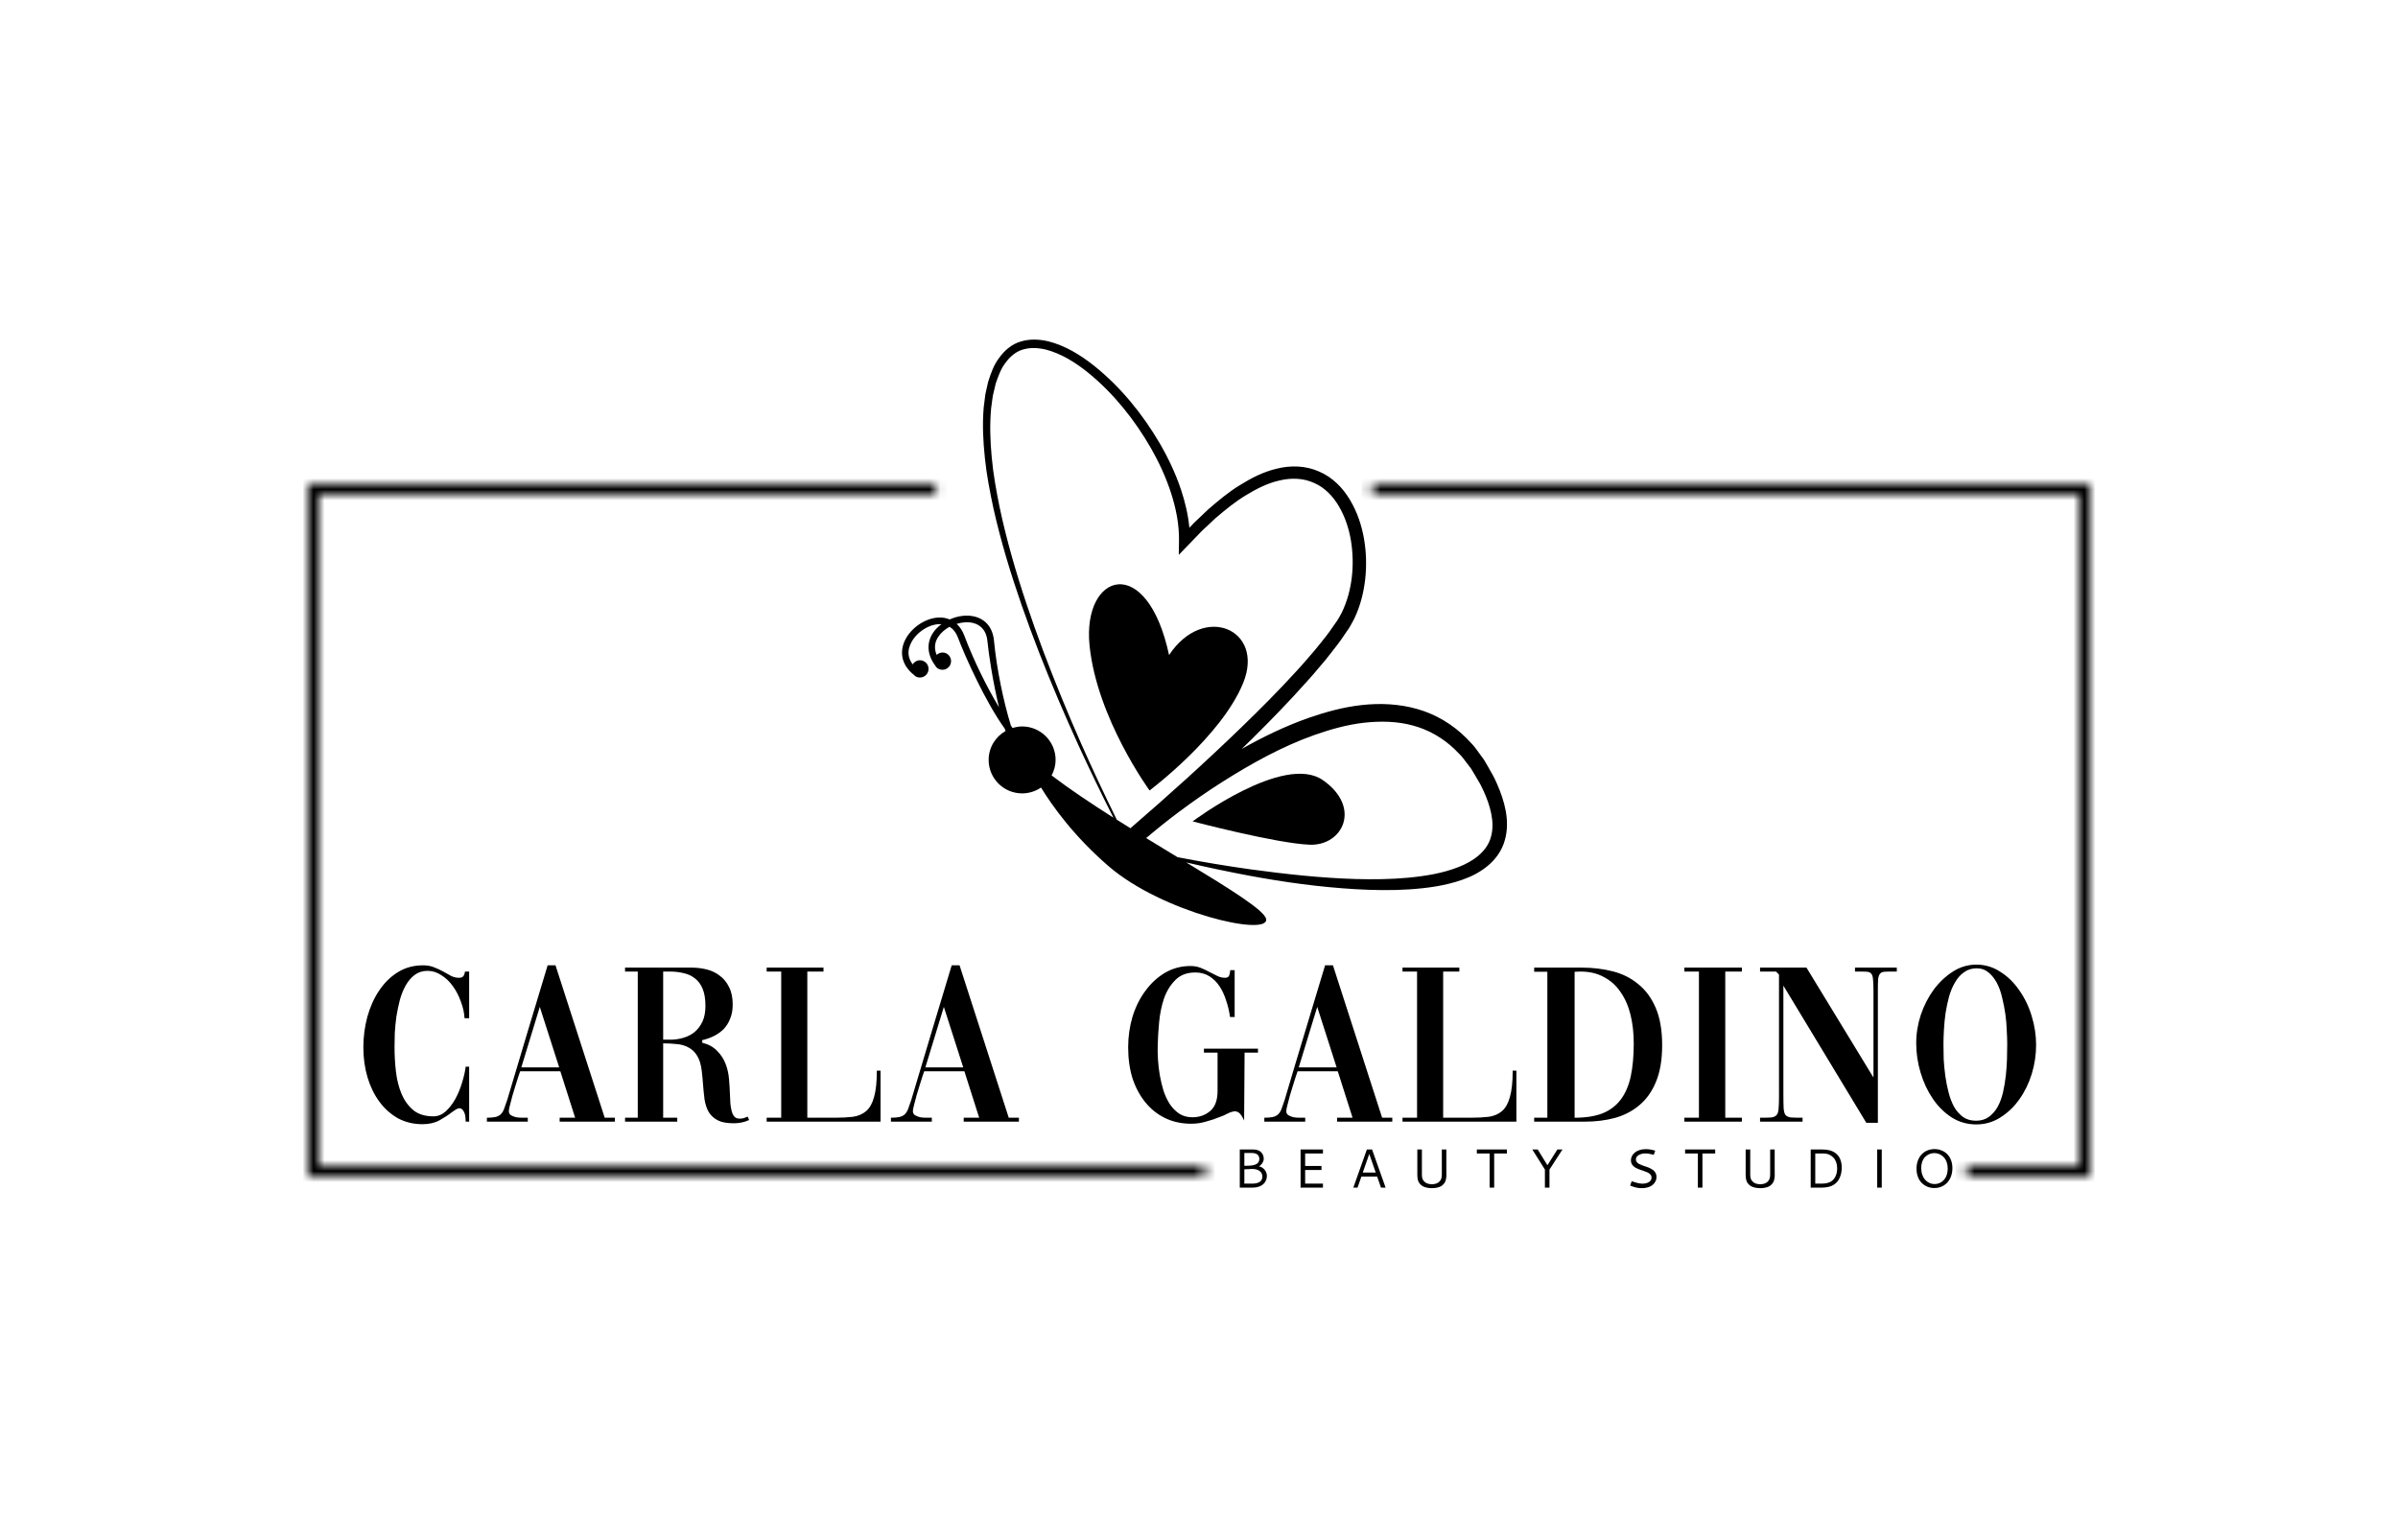 <svg width="218" height="140" viewBox="0 0 218 140" fill="none" xmlns="http://www.w3.org/2000/svg">
<path d="M42.335 102C42.335 101.874 42.328 101.741 42.314 101.601C42.3 101.461 42.272 101.335 42.23 101.223C42.188 101.097 42.125 100.992 42.041 100.908C41.971 100.824 41.873 100.782 41.747 100.782C41.677 100.782 41.579 100.817 41.453 100.887C41.341 100.957 41.208 101.048 41.054 101.16C40.774 101.384 40.41 101.622 39.962 101.874C39.528 102.112 39.01 102.231 38.408 102.231C37.582 102.231 36.833 102.049 36.161 101.685C35.503 101.307 34.943 100.803 34.481 100.173C34.019 99.543 33.662 98.808 33.41 97.968C33.158 97.114 33.032 96.211 33.032 95.259C33.032 94.307 33.151 93.383 33.389 92.487C33.641 91.577 33.998 90.779 34.46 90.093C34.922 89.393 35.489 88.833 36.161 88.413C36.833 87.993 37.603 87.783 38.471 87.783C38.849 87.783 39.185 87.846 39.479 87.972C39.773 88.084 40.046 88.21 40.298 88.35C40.55 88.49 40.788 88.623 41.012 88.749C41.236 88.861 41.474 88.917 41.726 88.917C41.894 88.917 42.02 88.875 42.104 88.791C42.188 88.693 42.244 88.546 42.272 88.35H42.65V92.592H42.23C42.202 92.088 42.09 91.584 41.894 91.08C41.712 90.562 41.474 90.1 41.18 89.694C40.886 89.274 40.536 88.938 40.13 88.686C39.738 88.42 39.318 88.287 38.87 88.287C38.422 88.287 38.037 88.406 37.715 88.644C37.393 88.882 37.12 89.197 36.896 89.589C36.672 89.981 36.49 90.429 36.35 90.933C36.224 91.423 36.119 91.927 36.035 92.445C35.965 92.949 35.916 93.453 35.888 93.957C35.874 94.447 35.867 94.881 35.867 95.259C35.867 95.973 35.909 96.701 35.993 97.443C36.077 98.171 36.245 98.843 36.497 99.459C36.749 100.061 37.106 100.558 37.568 100.95C38.03 101.328 38.639 101.517 39.395 101.517C39.801 101.517 40.172 101.37 40.508 101.076C40.844 100.768 41.138 100.39 41.39 99.942C41.642 99.48 41.845 98.99 41.999 98.472C42.167 97.94 42.279 97.45 42.335 97.002H42.65V102H42.335ZM44.263 101.643C44.571 101.643 44.823 101.622 45.019 101.58C45.215 101.538 45.376 101.461 45.502 101.349C45.628 101.237 45.733 101.076 45.817 100.866C45.901 100.642 45.999 100.362 46.111 100.026C46.713 97.982 47.322 95.945 47.938 93.915C48.554 91.871 49.17 89.827 49.786 87.783H50.5L54.973 101.643H55.897V102H50.878V101.643H52.285L50.941 97.422H47.287L47.14 97.842C47.07 98.052 46.986 98.318 46.888 98.64C46.79 98.962 46.692 99.284 46.594 99.606C46.51 99.928 46.433 100.222 46.363 100.488C46.293 100.754 46.258 100.936 46.258 101.034C46.258 101.202 46.321 101.328 46.447 101.412C46.587 101.496 46.748 101.559 46.93 101.601C47.112 101.629 47.294 101.643 47.476 101.643C47.672 101.643 47.826 101.643 47.938 101.643H47.98V102H44.263V101.643ZM47.392 97.065H50.836L49.072 91.563L47.392 97.065ZM60.288 101.643H61.569V102H56.823V101.643H57.978V88.35H56.823V87.993H62.892C63.354 87.993 63.809 88.049 64.257 88.161C64.705 88.273 65.097 88.462 65.433 88.728C65.783 88.98 66.063 89.323 66.273 89.757C66.497 90.177 66.609 90.709 66.609 91.353C66.609 91.843 66.532 92.27 66.378 92.634C66.238 92.998 66.042 93.313 65.79 93.579C65.538 93.831 65.244 94.041 64.908 94.209C64.572 94.377 64.215 94.503 63.837 94.587V94.818C64.425 94.972 64.88 95.224 65.202 95.574C65.538 95.91 65.79 96.295 65.958 96.729C66.126 97.163 66.231 97.625 66.273 98.115C66.315 98.591 66.343 99.046 66.357 99.48C66.371 99.788 66.385 100.082 66.399 100.362C66.427 100.628 66.469 100.866 66.525 101.076C66.581 101.272 66.665 101.433 66.777 101.559C66.889 101.671 67.043 101.727 67.239 101.727C67.365 101.727 67.484 101.713 67.596 101.685C67.708 101.643 67.82 101.601 67.932 101.559C67.946 101.559 67.96 101.552 67.974 101.538L68.1 101.853C67.862 101.965 67.624 102.042 67.386 102.084C67.162 102.126 66.931 102.147 66.693 102.147C66.077 102.147 65.594 102.056 65.244 101.874C64.894 101.692 64.621 101.44 64.425 101.118C64.243 100.796 64.117 100.411 64.047 99.963C63.991 99.515 63.942 99.018 63.9 98.472C63.886 98.304 63.872 98.129 63.858 97.947C63.844 97.765 63.823 97.576 63.795 97.38C63.725 96.778 63.578 96.309 63.354 95.973C63.144 95.637 62.878 95.392 62.556 95.238C62.248 95.07 61.898 94.972 61.506 94.944C61.114 94.902 60.708 94.881 60.288 94.881V101.643ZM60.288 88.35V94.545H60.96C61.352 94.545 61.737 94.489 62.115 94.377C62.507 94.265 62.85 94.09 63.144 93.852C63.438 93.6 63.676 93.285 63.858 92.907C64.04 92.515 64.131 92.039 64.131 91.479C64.131 90.849 64.047 90.331 63.879 89.925C63.711 89.519 63.48 89.204 63.186 88.98C62.892 88.742 62.549 88.581 62.157 88.497C61.765 88.399 61.345 88.35 60.897 88.35H60.288ZM80.049 97.359V102H69.697V101.643H71.019V88.35H69.697V87.993H74.862V88.35H73.392V101.643H75.85C76.493 101.643 77.053 101.615 77.529 101.559C78.019 101.489 78.425 101.314 78.748 101.034C79.07 100.754 79.308 100.327 79.462 99.753C79.629 99.179 79.713 98.381 79.713 97.359H80.049ZM80.995 101.643C81.303 101.643 81.555 101.622 81.751 101.58C81.947 101.538 82.108 101.461 82.234 101.349C82.36 101.237 82.465 101.076 82.549 100.866C82.633 100.642 82.731 100.362 82.843 100.026C83.445 97.982 84.054 95.945 84.67 93.915C85.286 91.871 85.902 89.827 86.518 87.783H87.232L91.705 101.643H92.629V102H87.61V101.643H89.017L87.673 97.422H84.019L83.872 97.842C83.802 98.052 83.718 98.318 83.62 98.64C83.522 98.962 83.424 99.284 83.326 99.606C83.242 99.928 83.165 100.222 83.095 100.488C83.025 100.754 82.99 100.936 82.99 101.034C82.99 101.202 83.053 101.328 83.179 101.412C83.319 101.496 83.48 101.559 83.662 101.601C83.844 101.629 84.026 101.643 84.208 101.643C84.404 101.643 84.558 101.643 84.67 101.643H84.712V102H80.995V101.643ZM84.124 97.065H87.568L85.804 91.563L84.124 97.065ZM112.241 92.487H111.821C111.751 91.969 111.632 91.465 111.464 90.975C111.31 90.485 111.107 90.051 110.855 89.673C110.603 89.295 110.295 88.994 109.931 88.77C109.567 88.546 109.147 88.434 108.671 88.434C107.901 88.434 107.292 88.665 106.844 89.127C106.396 89.575 106.053 90.135 105.815 90.807C105.591 91.479 105.444 92.2 105.374 92.97C105.304 93.726 105.262 94.412 105.248 95.028C105.234 95.42 105.241 95.854 105.269 96.33C105.297 96.806 105.353 97.289 105.437 97.779C105.521 98.255 105.633 98.724 105.773 99.186C105.927 99.648 106.123 100.061 106.361 100.425C106.599 100.775 106.886 101.062 107.222 101.286C107.558 101.496 107.95 101.601 108.398 101.601C109.028 101.601 109.567 101.412 110.015 101.034C110.463 100.656 110.687 100.047 110.687 99.207V95.721H109.448V95.364H114.362V95.721H113.144L113.102 101.895C112.934 101.531 112.773 101.293 112.619 101.181C112.465 101.069 112.297 101.034 112.115 101.076C111.947 101.104 111.758 101.174 111.548 101.286C111.352 101.398 111.128 101.496 110.876 101.58C110.47 101.748 110.05 101.888 109.616 102C109.196 102.126 108.755 102.189 108.293 102.189C107.425 102.189 106.641 102.021 105.941 101.685C105.241 101.349 104.639 100.873 104.135 100.257C103.631 99.641 103.239 98.913 102.959 98.073C102.693 97.219 102.56 96.274 102.56 95.238C102.56 94.272 102.693 93.341 102.959 92.445C103.239 91.549 103.631 90.765 104.135 90.093C104.639 89.407 105.234 88.861 105.92 88.455C106.62 88.049 107.39 87.846 108.23 87.846C108.566 87.846 108.874 87.902 109.154 88.014C109.434 88.126 109.7 88.252 109.952 88.392C110.204 88.518 110.442 88.637 110.666 88.749C110.89 88.861 111.121 88.917 111.359 88.917C111.555 88.917 111.681 88.854 111.737 88.728C111.793 88.588 111.828 88.42 111.842 88.224H112.241V92.487ZM114.939 101.643C115.247 101.643 115.499 101.622 115.695 101.58C115.891 101.538 116.052 101.461 116.178 101.349C116.304 101.237 116.409 101.076 116.493 100.866C116.577 100.642 116.675 100.362 116.787 100.026C117.389 97.982 117.998 95.945 118.614 93.915C119.23 91.871 119.846 89.827 120.462 87.783H121.176L125.649 101.643H126.573V102H121.554V101.643H122.961L121.617 97.422H117.963L117.816 97.842C117.746 98.052 117.662 98.318 117.564 98.64C117.466 98.962 117.368 99.284 117.27 99.606C117.186 99.928 117.109 100.222 117.039 100.488C116.969 100.754 116.934 100.936 116.934 101.034C116.934 101.202 116.997 101.328 117.123 101.412C117.263 101.496 117.424 101.559 117.606 101.601C117.788 101.629 117.97 101.643 118.152 101.643C118.348 101.643 118.502 101.643 118.614 101.643H118.656V102H114.939V101.643ZM118.068 97.065H121.512L119.748 91.563L118.068 97.065ZM137.853 97.359V102H127.5V101.643H128.823V88.35H127.5V87.993H132.666V88.35H131.196V101.643H133.653C134.297 101.643 134.857 101.615 135.333 101.559C135.823 101.489 136.229 101.314 136.551 101.034C136.873 100.754 137.111 100.327 137.265 99.753C137.433 99.179 137.517 98.381 137.517 97.359H137.853ZM139.471 87.993H143.818C144.798 87.993 145.729 88.105 146.611 88.329C147.493 88.553 148.263 88.938 148.921 89.484C149.593 90.016 150.125 90.737 150.517 91.647C150.909 92.557 151.105 93.691 151.105 95.049C151.105 96.379 150.916 97.492 150.538 98.388C150.174 99.27 149.67 99.977 149.026 100.509C148.396 101.041 147.654 101.426 146.8 101.664C145.96 101.888 145.057 102 144.091 102H139.471V101.643H140.668V88.371H139.471V87.993ZM143.146 88.371V101.643C144.154 101.643 145.001 101.51 145.687 101.244C146.373 100.964 146.926 100.544 147.346 99.984C147.766 99.424 148.067 98.724 148.249 97.884C148.431 97.03 148.522 96.029 148.522 94.881C148.522 93.943 148.424 93.075 148.228 92.277C148.032 91.479 147.731 90.793 147.325 90.219C146.933 89.631 146.429 89.176 145.813 88.854C145.211 88.518 144.497 88.35 143.671 88.35L143.146 88.371ZM153.125 87.993H158.354V88.35H156.842V101.643H158.354V102H153.125V101.643H154.448V88.35H153.125V87.993ZM160.005 101.643C160.425 101.643 160.754 101.636 160.992 101.622C161.23 101.594 161.398 101.524 161.496 101.412C161.608 101.286 161.671 101.104 161.685 100.866C161.713 100.614 161.727 100.257 161.727 99.795V88.623L161.454 88.35H160.005V87.993H164.226L170.316 97.989V90.093C170.316 89.645 170.302 89.302 170.274 89.064C170.26 88.826 170.211 88.658 170.127 88.56C170.043 88.448 169.917 88.385 169.749 88.371C169.595 88.357 169.378 88.35 169.098 88.35H168.636V87.993H172.437V88.35H171.954C171.674 88.35 171.45 88.357 171.282 88.371C171.114 88.385 170.988 88.448 170.904 88.56C170.82 88.658 170.764 88.826 170.736 89.064C170.722 89.302 170.715 89.645 170.715 90.093V102.105H169.665L162.126 89.631V99.438C162.126 99.998 162.133 100.432 162.147 100.74C162.161 101.034 162.217 101.251 162.315 101.391C162.427 101.517 162.602 101.594 162.84 101.622C163.078 101.636 163.421 101.643 163.869 101.643V102H160.005V101.643ZM179.661 87.72C180.459 87.72 181.187 87.937 181.845 88.371C182.517 88.791 183.091 89.351 183.567 90.051C184.057 90.737 184.435 91.521 184.701 92.403C184.967 93.271 185.1 94.146 185.1 95.028C185.1 95.924 184.967 96.806 184.701 97.674C184.435 98.528 184.057 99.298 183.567 99.984C183.091 100.656 182.517 101.202 181.845 101.622C181.187 102.042 180.459 102.252 179.661 102.252C178.849 102.252 178.107 102.042 177.435 101.622C176.763 101.188 176.189 100.621 175.713 99.921C175.237 99.221 174.866 98.43 174.6 97.548C174.334 96.666 174.201 95.77 174.201 94.86C174.201 93.992 174.341 93.131 174.621 92.277C174.915 91.423 175.307 90.66 175.797 89.988C176.301 89.316 176.882 88.77 177.54 88.35C178.198 87.93 178.905 87.72 179.661 87.72ZM179.703 88.056C179.255 88.056 178.87 88.175 178.548 88.413C178.226 88.637 177.953 88.945 177.729 89.337C177.505 89.715 177.323 90.149 177.183 90.639C177.057 91.115 176.952 91.612 176.868 92.13C176.798 92.634 176.749 93.138 176.721 93.642C176.693 94.132 176.679 94.573 176.679 94.965C176.679 95.371 176.686 95.826 176.7 96.33C176.728 96.82 176.777 97.324 176.847 97.842C176.917 98.346 177.015 98.843 177.141 99.333C177.267 99.823 177.435 100.264 177.645 100.656C177.869 101.034 178.142 101.342 178.464 101.58C178.786 101.804 179.178 101.916 179.64 101.916C180.102 101.916 180.494 101.797 180.816 101.559C181.138 101.321 181.404 101.013 181.614 100.635C181.824 100.243 181.985 99.802 182.097 99.312C182.209 98.808 182.293 98.304 182.349 97.8C182.405 97.282 182.44 96.778 182.454 96.288C182.468 95.784 182.475 95.336 182.475 94.944C182.475 94.594 182.461 94.181 182.433 93.705C182.419 93.229 182.377 92.739 182.307 92.235C182.237 91.731 182.139 91.227 182.013 90.723C181.901 90.219 181.74 89.771 181.53 89.379C181.32 88.987 181.068 88.672 180.774 88.434C180.48 88.182 180.123 88.056 179.703 88.056Z" fill="black"/>
<path d="M113.123 104.848V106.013C113.154 106.011 113.208 106.01 113.284 106.01C113.361 106.009 113.42 106.008 113.462 106.008C113.505 106.006 113.564 106.003 113.641 105.998C113.717 105.992 113.778 105.985 113.824 105.979C113.871 105.97 113.927 105.959 113.992 105.944C114.059 105.928 114.113 105.91 114.153 105.891C114.196 105.869 114.24 105.843 114.285 105.812C114.332 105.78 114.369 105.744 114.395 105.705C114.421 105.666 114.442 105.62 114.458 105.566C114.476 105.511 114.485 105.45 114.485 105.385C114.485 105.336 114.48 105.29 114.471 105.246C114.461 105.202 114.441 105.155 114.41 105.104C114.379 105.054 114.339 105.011 114.29 104.975C114.241 104.939 114.174 104.909 114.087 104.885C114.003 104.86 113.904 104.848 113.792 104.848H113.123ZM113.123 106.335V107.634H113.77C113.829 107.634 113.877 107.634 113.917 107.634C113.957 107.632 114.015 107.627 114.09 107.619C114.165 107.609 114.228 107.597 114.28 107.583C114.334 107.566 114.393 107.543 114.458 107.512C114.524 107.479 114.576 107.441 114.615 107.397C114.655 107.353 114.69 107.297 114.717 107.229C114.745 107.159 114.759 107.08 114.759 106.992C114.759 106.775 114.675 106.606 114.507 106.484C114.34 106.362 114.114 106.301 113.831 106.301C113.8 106.301 113.564 106.312 113.123 106.335ZM112.708 104.531H113.931C114.05 104.531 114.158 104.544 114.256 104.57C114.355 104.594 114.437 104.626 114.5 104.665C114.565 104.704 114.622 104.75 114.671 104.804C114.721 104.858 114.76 104.91 114.786 104.96C114.812 105.011 114.833 105.065 114.849 105.122C114.865 105.179 114.875 105.226 114.878 105.263C114.883 105.299 114.886 105.333 114.886 105.366C114.886 105.507 114.838 105.649 114.742 105.791C114.646 105.931 114.544 106.021 114.437 106.062C114.651 106.101 114.827 106.205 114.964 106.374C115.102 106.542 115.171 106.733 115.171 106.948C115.171 106.998 115.167 107.051 115.157 107.106C115.149 107.162 115.132 107.224 115.105 107.294C115.079 107.364 115.046 107.431 115.005 107.495C114.965 107.558 114.909 107.622 114.839 107.685C114.769 107.747 114.689 107.801 114.598 107.846C114.508 107.892 114.397 107.929 114.266 107.958C114.135 107.986 113.992 108 113.836 108H112.708V104.531ZM118.235 108V104.531H120.268V104.897H118.65V106.03H120.134V106.396H118.65V107.634H120.268V108H118.235ZM124.262 104.531H124.733L125.966 108H125.546L125.194 106.992H123.764L123.412 108H123.029L124.262 104.531ZM124.479 104.936L123.888 106.628H125.067L124.479 104.936ZM128.848 104.531H129.263V106.779C129.263 106.918 129.275 107.036 129.297 107.136C129.322 107.235 129.372 107.328 129.449 107.414C129.612 107.598 129.852 107.69 130.169 107.69C130.399 107.69 130.59 107.64 130.743 107.541C130.897 107.44 130.997 107.299 131.043 107.116C131.064 107.03 131.075 106.918 131.075 106.779V104.531H131.485C131.485 105.053 131.485 105.48 131.485 105.812C131.487 106.145 131.487 106.358 131.487 106.452C131.487 106.545 131.487 106.62 131.487 106.677C131.489 106.732 131.49 106.778 131.49 106.816C131.49 106.891 131.488 106.957 131.485 107.014C131.482 107.069 131.47 107.142 131.451 107.233C131.433 107.325 131.408 107.404 131.375 107.473C131.343 107.539 131.293 107.611 131.226 107.688C131.161 107.764 131.083 107.827 130.992 107.878C130.902 107.927 130.787 107.967 130.645 108C130.505 108.033 130.346 108.049 130.169 108.049C129.979 108.049 129.808 108.029 129.656 107.99C129.505 107.95 129.386 107.902 129.3 107.846C129.214 107.791 129.139 107.724 129.075 107.646C129.013 107.568 128.97 107.501 128.946 107.446C128.923 107.389 128.904 107.329 128.89 107.268C128.862 107.16 128.848 107.008 128.848 106.811V104.531ZM134.26 104.531H136.994V104.897H135.835V108H135.42V104.897H134.26V104.531ZM139.301 104.531H139.792L140.675 105.964L141.579 104.531H142.042L140.861 106.357V108H140.446V106.357L139.301 104.531ZM149.614 104.499C149.881 104.499 150.168 104.545 150.476 104.638L150.342 105.017C150.049 104.932 149.795 104.89 149.58 104.89C149.339 104.89 149.135 104.941 148.967 105.043C148.801 105.144 148.718 105.275 148.718 105.437C148.718 105.526 148.745 105.606 148.799 105.676C148.852 105.746 148.923 105.803 149.011 105.847C149.099 105.891 149.199 105.935 149.311 105.979C149.424 106.021 149.538 106.06 149.653 106.096C149.77 106.132 149.885 106.177 149.997 106.232C150.11 106.288 150.21 106.349 150.298 106.416C150.386 106.481 150.456 106.566 150.51 106.672C150.564 106.778 150.591 106.897 150.591 107.031C150.591 107.124 150.576 107.216 150.547 107.309C150.517 107.4 150.469 107.491 150.4 107.583C150.332 107.672 150.247 107.751 150.146 107.819C150.045 107.888 149.918 107.943 149.763 107.985C149.61 108.028 149.439 108.049 149.25 108.049C149.062 108.049 148.887 108.029 148.728 107.99C148.57 107.951 148.393 107.893 148.196 107.814L148.337 107.412C148.744 107.563 149.066 107.639 149.302 107.639C149.549 107.639 149.75 107.589 149.905 107.49C150.061 107.39 150.139 107.258 150.139 107.092C150.139 106.981 150.104 106.886 150.034 106.806C149.966 106.725 149.876 106.66 149.766 106.611C149.656 106.56 149.535 106.514 149.402 106.472C149.268 106.428 149.135 106.381 149.001 106.333C148.87 106.282 148.748 106.224 148.638 106.159C148.529 106.094 148.439 106.006 148.369 105.896C148.301 105.785 148.267 105.655 148.267 105.505C148.267 105.371 148.298 105.244 148.362 105.122C148.427 105 148.516 104.893 148.63 104.802C148.744 104.709 148.887 104.636 149.058 104.582C149.228 104.527 149.414 104.499 149.614 104.499ZM153.192 104.531H155.927V104.897H154.767V108H154.352V104.897H153.192V104.531ZM158.697 104.531H159.112V106.779C159.112 106.918 159.124 107.036 159.146 107.136C159.171 107.235 159.221 107.328 159.298 107.414C159.46 107.598 159.7 107.69 160.018 107.69C160.247 107.69 160.439 107.64 160.592 107.541C160.746 107.44 160.846 107.299 160.892 107.116C160.913 107.03 160.924 106.918 160.924 106.779V104.531H161.334C161.334 105.053 161.334 105.48 161.334 105.812C161.335 106.145 161.336 106.358 161.336 106.452C161.336 106.545 161.336 106.62 161.336 106.677C161.338 106.732 161.339 106.778 161.339 106.816C161.339 106.891 161.337 106.957 161.334 107.014C161.331 107.069 161.319 107.142 161.3 107.233C161.282 107.325 161.256 107.404 161.224 107.473C161.191 107.539 161.142 107.611 161.075 107.688C161.01 107.764 160.932 107.827 160.841 107.878C160.751 107.927 160.636 107.967 160.494 108C160.354 108.033 160.195 108.049 160.018 108.049C159.827 108.049 159.657 108.029 159.505 107.99C159.354 107.95 159.235 107.902 159.149 107.846C159.062 107.791 158.988 107.724 158.924 107.646C158.862 107.568 158.819 107.501 158.795 107.446C158.772 107.389 158.753 107.329 158.739 107.268C158.711 107.16 158.697 107.008 158.697 106.811V104.531ZM165.024 104.897V107.634H165.53C165.603 107.634 165.663 107.633 165.71 107.631C165.759 107.63 165.824 107.625 165.906 107.617C165.989 107.609 166.06 107.596 166.118 107.58C166.178 107.564 166.246 107.54 166.321 107.509C166.397 107.478 166.465 107.441 166.523 107.397C166.582 107.353 166.641 107.297 166.699 107.229C166.758 107.16 166.809 107.083 166.853 106.997C166.96 106.79 167.014 106.538 167.014 106.242C167.014 106.037 166.984 105.852 166.924 105.688C166.865 105.522 166.786 105.388 166.687 105.285C166.589 105.181 166.484 105.099 166.372 105.039C166.261 104.978 166.145 104.938 166.023 104.917C165.951 104.903 165.843 104.897 165.698 104.897H165.024ZM165.684 104.531C165.908 104.531 166.112 104.554 166.296 104.599C166.48 104.643 166.634 104.706 166.758 104.787C166.883 104.868 166.991 104.96 167.08 105.063C167.17 105.166 167.239 105.28 167.288 105.407C167.338 105.533 167.375 105.656 167.397 105.778C167.42 105.9 167.432 106.027 167.432 106.159C167.432 106.311 167.42 106.456 167.397 106.596C167.375 106.736 167.335 106.879 167.278 107.023C167.222 107.168 167.151 107.299 167.063 107.414C166.977 107.528 166.864 107.631 166.726 107.724C166.588 107.815 166.431 107.883 166.255 107.927C166.164 107.95 166.062 107.967 165.95 107.978C165.837 107.989 165.745 107.996 165.671 107.998C165.598 107.999 165.495 108 165.361 108H164.609V104.531H165.684ZM170.654 104.531H171.069V108H170.654V104.531ZM175.863 104.494C176.092 104.494 176.306 104.535 176.505 104.616C176.705 104.696 176.878 104.809 177.022 104.956C177.169 105.102 177.284 105.285 177.367 105.505C177.45 105.723 177.491 105.963 177.491 106.225C177.491 106.58 177.42 106.896 177.279 107.172C177.139 107.447 176.943 107.661 176.693 107.812C176.444 107.962 176.161 108.037 175.846 108.037C175.637 108.037 175.438 108 175.247 107.927C175.057 107.852 174.885 107.744 174.732 107.602C174.579 107.46 174.457 107.276 174.366 107.048C174.275 106.818 174.229 106.56 174.229 106.274C174.229 106.005 174.271 105.76 174.354 105.537C174.437 105.314 174.551 105.126 174.696 104.975C174.841 104.822 175.013 104.704 175.213 104.621C175.413 104.536 175.63 104.494 175.863 104.494ZM175.841 104.858C175.693 104.858 175.55 104.886 175.413 104.941C175.277 104.996 175.151 105.078 175.035 105.185C174.921 105.291 174.829 105.434 174.759 105.615C174.691 105.794 174.657 105.996 174.657 106.223C174.657 106.439 174.688 106.639 174.752 106.823C174.815 107.006 174.902 107.159 175.011 107.282C175.12 107.406 175.248 107.502 175.396 107.57C175.546 107.639 175.706 107.673 175.877 107.673C175.993 107.673 176.106 107.656 176.217 107.622C176.329 107.587 176.436 107.534 176.539 107.46C176.642 107.386 176.731 107.294 176.808 107.187C176.886 107.08 176.947 106.947 176.993 106.789C177.04 106.631 177.064 106.458 177.064 106.269C177.064 106.077 177.039 105.901 176.991 105.742C176.942 105.582 176.877 105.449 176.795 105.341C176.716 105.234 176.622 105.144 176.515 105.07C176.409 104.995 176.299 104.942 176.185 104.909C176.073 104.875 175.958 104.858 175.841 104.858Z" fill="black"/>
<path d="M82.129 58.572C82.566 57.264 84.03 56.176 85.396 56.155C85.738 56.148 86.051 56.212 86.335 56.33C87.06 56.007 87.882 55.887 88.597 56.066C89.625 56.322 90.252 57.102 90.362 58.259C90.613 60.887 91.239 63.835 91.902 65.99C91.952 66.059 92.007 66.134 92.053 66.201C92.33 66.119 92.617 66.061 92.92 66.061C94.602 66.061 95.964 67.424 95.964 69.105C95.964 69.618 95.824 70.093 95.601 70.516C97.239 71.763 99.193 73.068 101.221 74.357C100.118 72.178 99.054 69.984 98.038 67.766C96.771 64.986 95.572 62.174 94.461 59.328C93.353 56.48 92.335 53.596 91.466 50.66C91.037 49.192 90.642 47.711 90.31 46.214C89.991 44.713 89.693 43.206 89.537 41.672C89.374 40.141 89.296 38.592 89.429 37.038L89.578 35.859L89.826 34.742C90.072 33.972 90.329 33.202 90.833 32.542C91.304 31.884 91.981 31.282 92.813 31.052C93.633 30.803 94.487 30.854 95.276 31.033C96.854 31.428 98.219 32.279 99.441 33.243C101.878 35.193 103.86 37.638 105.431 40.313C106.209 41.654 106.876 43.068 107.373 44.553C107.739 45.662 108.014 46.813 108.126 47.992L108.538 47.556L109.843 46.317C110.752 45.533 111.675 44.752 112.718 44.117C113.75 43.474 114.858 42.898 116.096 42.614C117.316 42.308 118.698 42.336 119.91 42.877C121.139 43.395 122.088 44.378 122.729 45.464C123.38 46.554 123.782 47.754 123.997 48.972C124.209 50.193 124.246 51.437 124.109 52.666C123.971 53.895 123.662 55.119 123.114 56.262C122.971 56.554 122.822 56.805 122.641 57.116L122.141 57.845C121.823 58.333 121.443 58.812 121.07 59.29C120.702 59.778 120.317 60.236 119.929 60.686C119.547 61.147 119.159 61.597 118.757 62.033C117.175 63.811 115.522 65.507 113.841 67.173C113.523 67.487 113.2 67.793 112.88 68.108C114.81 67.014 116.814 66.045 118.93 65.294C120.491 64.752 122.105 64.302 123.784 64.117C125.46 63.929 127.203 64.003 128.87 64.484C130.536 64.959 132.077 65.887 133.291 67.104C133.576 67.422 133.908 67.707 134.152 68.056L134.905 69.086C135.13 69.443 135.324 69.816 135.536 70.182C135.64 70.371 135.742 70.531 135.847 70.748L136.099 71.294C136.438 72.073 136.73 72.893 136.887 73.75C137.043 74.608 137.058 75.543 136.792 76.44C136.541 77.346 135.962 78.145 135.269 78.719C134.576 79.304 133.786 79.701 132.985 79.986C131.376 80.559 129.726 80.768 128.095 80.878C126.46 80.983 124.833 80.952 123.215 80.859C119.979 80.669 116.773 80.23 113.604 79.639C111.672 79.278 109.752 78.873 107.84 78.426C111.842 80.854 115.008 82.822 115.106 83.592C115.307 85.198 105.671 82.987 100.785 78.773C97.572 76 95.611 73.207 94.64 71.616C94.15 71.947 93.559 72.148 92.921 72.148C91.239 72.148 89.877 70.785 89.877 69.105C89.877 67.977 90.496 67.001 91.409 66.478C91.385 66.406 91.364 66.334 91.34 66.26C89.583 63.835 87.698 59.613 87.105 58.027C86.909 57.499 86.627 57.183 86.326 56.995C85.914 57.221 85.553 57.525 85.314 57.888C85.035 58.279 84.858 58.852 85.149 59.557C85.401 59.321 85.785 59.263 86.093 59.453C86.46 59.685 86.572 60.17 86.342 60.54C86.111 60.907 85.627 61.019 85.259 60.789C85.142 60.713 85.058 60.61 84.998 60.492C84.281 59.512 84.224 58.463 84.814 57.556C85.013 57.255 85.279 56.989 85.582 56.764C85.523 56.76 85.465 56.757 85.408 56.757C84.296 56.777 83.054 57.697 82.7 58.763C82.531 59.215 82.51 59.811 82.971 60.418C83.155 60.124 83.509 59.967 83.858 60.076C84.274 60.203 84.508 60.643 84.38 61.057C84.252 61.473 83.813 61.707 83.397 61.58C83.263 61.542 83.157 61.459 83.069 61.361C82.119 60.6 81.794 59.603 82.129 58.572ZM117.763 61.133C118.164 60.706 118.549 60.268 118.927 59.826C119.31 59.386 119.693 58.946 120.039 58.499C120.395 58.053 120.756 57.614 121.086 57.118L121.593 56.394C121.704 56.195 121.864 55.94 121.981 55.706C122.933 53.737 123.169 51.379 122.816 49.177C122.634 48.073 122.278 47.001 121.728 46.06C121.185 45.12 120.415 44.326 119.456 43.915C118.511 43.482 117.411 43.436 116.347 43.687C115.276 43.919 114.252 44.433 113.286 45.024C112.308 45.607 111.414 46.346 110.534 47.09L109.265 48.278L108.055 49.532L107.162 50.457L107.182 49.184C107.206 47.733 106.921 46.265 106.465 44.852C106.008 43.436 105.381 42.071 104.64 40.768C103.15 38.173 101.239 35.779 98.927 33.895C97.773 32.96 96.484 32.162 95.096 31.793C94.405 31.628 93.691 31.587 93.04 31.772C92.38 31.944 91.84 32.411 91.426 32.97C90.988 33.522 90.745 34.225 90.515 34.897L90.254 36.009L90.106 37.099C89.963 38.589 90.016 40.1 90.159 41.604C90.293 43.109 90.568 44.605 90.867 46.092C91.178 47.578 91.551 49.053 91.959 50.516C92.784 53.444 93.767 56.332 94.834 59.185C95.909 62.037 97.069 64.857 98.299 67.649C99.327 69.971 100.407 72.269 101.527 74.541C101.938 74.801 102.351 75.062 102.767 75.316C106.202 72.353 109.585 69.306 112.846 66.148C114.528 64.52 116.189 62.858 117.763 61.133ZM113.7 79.058C116.878 79.491 120.068 79.842 123.256 79.936C124.85 79.979 126.443 79.962 128.016 79.816C129.582 79.668 131.149 79.412 132.562 78.859C133.965 78.323 135.212 77.4 135.546 76.081C135.915 74.771 135.472 73.238 134.851 71.885L134.589 71.346C134.516 71.203 134.401 71.023 134.308 70.863C134.111 70.536 133.928 70.198 133.721 69.878L133.033 68.977C132.811 68.666 132.516 68.434 132.263 68.154C131.189 67.118 129.882 66.361 128.449 65.978C127.017 65.584 125.487 65.557 123.971 65.727C122.452 65.901 120.946 66.327 119.477 66.844C116.531 67.891 113.748 69.441 111.075 71.134C109.738 71.987 108.433 72.891 107.16 73.845C106.149 74.601 105.156 75.399 104.195 76.212C105.161 76.805 106.122 77.387 107.046 77.948C109.255 78.376 111.476 78.747 113.7 79.058ZM87.672 57.815C88.509 60.053 89.707 62.465 90.817 64.318C90.252 61.961 89.879 59.467 89.767 58.317C89.661 57.181 88.994 56.782 88.456 56.65C87.992 56.537 87.471 56.58 86.971 56.733C87.263 57.004 87.505 57.365 87.672 57.815Z" fill="black"/>
<path d="M120.264 70.945C123.81 73.42 122.07 76.93 119.059 76.815C116.048 76.702 108.421 74.694 108.421 74.694C108.421 74.694 116.718 68.469 120.264 70.945Z" fill="black"/>
<path d="M104.506 71.882C104.506 71.882 99.719 65.327 99.05 58.699C98.38 52.075 104.271 50.201 106.278 59.569C109.424 54.816 115.004 57.228 113.014 62.111C111.031 66.997 104.506 71.882 104.506 71.882Z" fill="black"/>
<mask id="path-6-inside-1" fill="white">
<path fill-rule="evenodd" clip-rule="evenodd" d="M29 44H85.057V45H29V106H109.509V107H29H28V106V45V44H29ZM178.792 107H189H190V106V45V44H189H124.792V45H189V106H178.792V107Z"/>
</mask>
<path d="M85.057 44H86.057C86.057 43.448 85.609 43 85.057 43V44ZM85.057 45V46C85.609 46 86.057 45.552 86.057 45H85.057ZM29 45V44C28.448 44 28 44.448 28 45H29ZM29 106H28C28 106.552 28.448 107 29 107V106ZM109.509 106H110.509C110.509 105.448 110.062 105 109.509 105V106ZM109.509 107V108C110.062 108 110.509 107.552 110.509 107H109.509ZM28 107H27C27 107.552 27.448 108 28 108V107ZM28 44V43C27.448 43 27 43.448 27 44H28ZM178.792 107H177.792C177.792 107.552 178.24 108 178.792 108V107ZM190 107V108C190.552 108 191 107.552 191 107H190ZM190 44H191C191 43.448 190.552 43 190 43V44ZM124.792 44V43C124.24 43 123.792 43.448 123.792 44H124.792ZM124.792 45H123.792C123.792 45.552 124.24 46 124.792 46V45ZM189 45H190C190 44.448 189.552 44 189 44V45ZM189 106V107C189.552 107 190 106.552 190 106H189ZM178.792 106V105C178.24 105 177.792 105.448 177.792 106H178.792ZM85.057 43H29V45H85.057V43ZM86.057 45V44H84.057V45H86.057ZM29 46H85.057V44H29V46ZM30 106V45H28V106H30ZM109.509 105H29V107H109.509V105ZM110.509 107V106H108.509V107H110.509ZM29 108H109.509V106H29V108ZM28 108H29V106H28V108ZM27 106V107H29V106H27ZM27 45V106H29V45H27ZM27 44V45H29V44H27ZM29 43H28V45H29V43ZM178.792 108H189V106H178.792V108ZM189 108H190V106H189V108ZM191 107V106H189V107H191ZM191 106V45H189V106H191ZM191 45V44H189V45H191ZM190 43H189V45H190V43ZM189 43H124.792V45H189V43ZM123.792 44V45H125.792V44H123.792ZM124.792 46H189V44H124.792V46ZM188 45V106H190V45H188ZM189 105H178.792V107H189V105ZM177.792 106V107H179.792V106H177.792Z" fill="black" mask="url(#path-6-inside-1)"/>
</svg>
